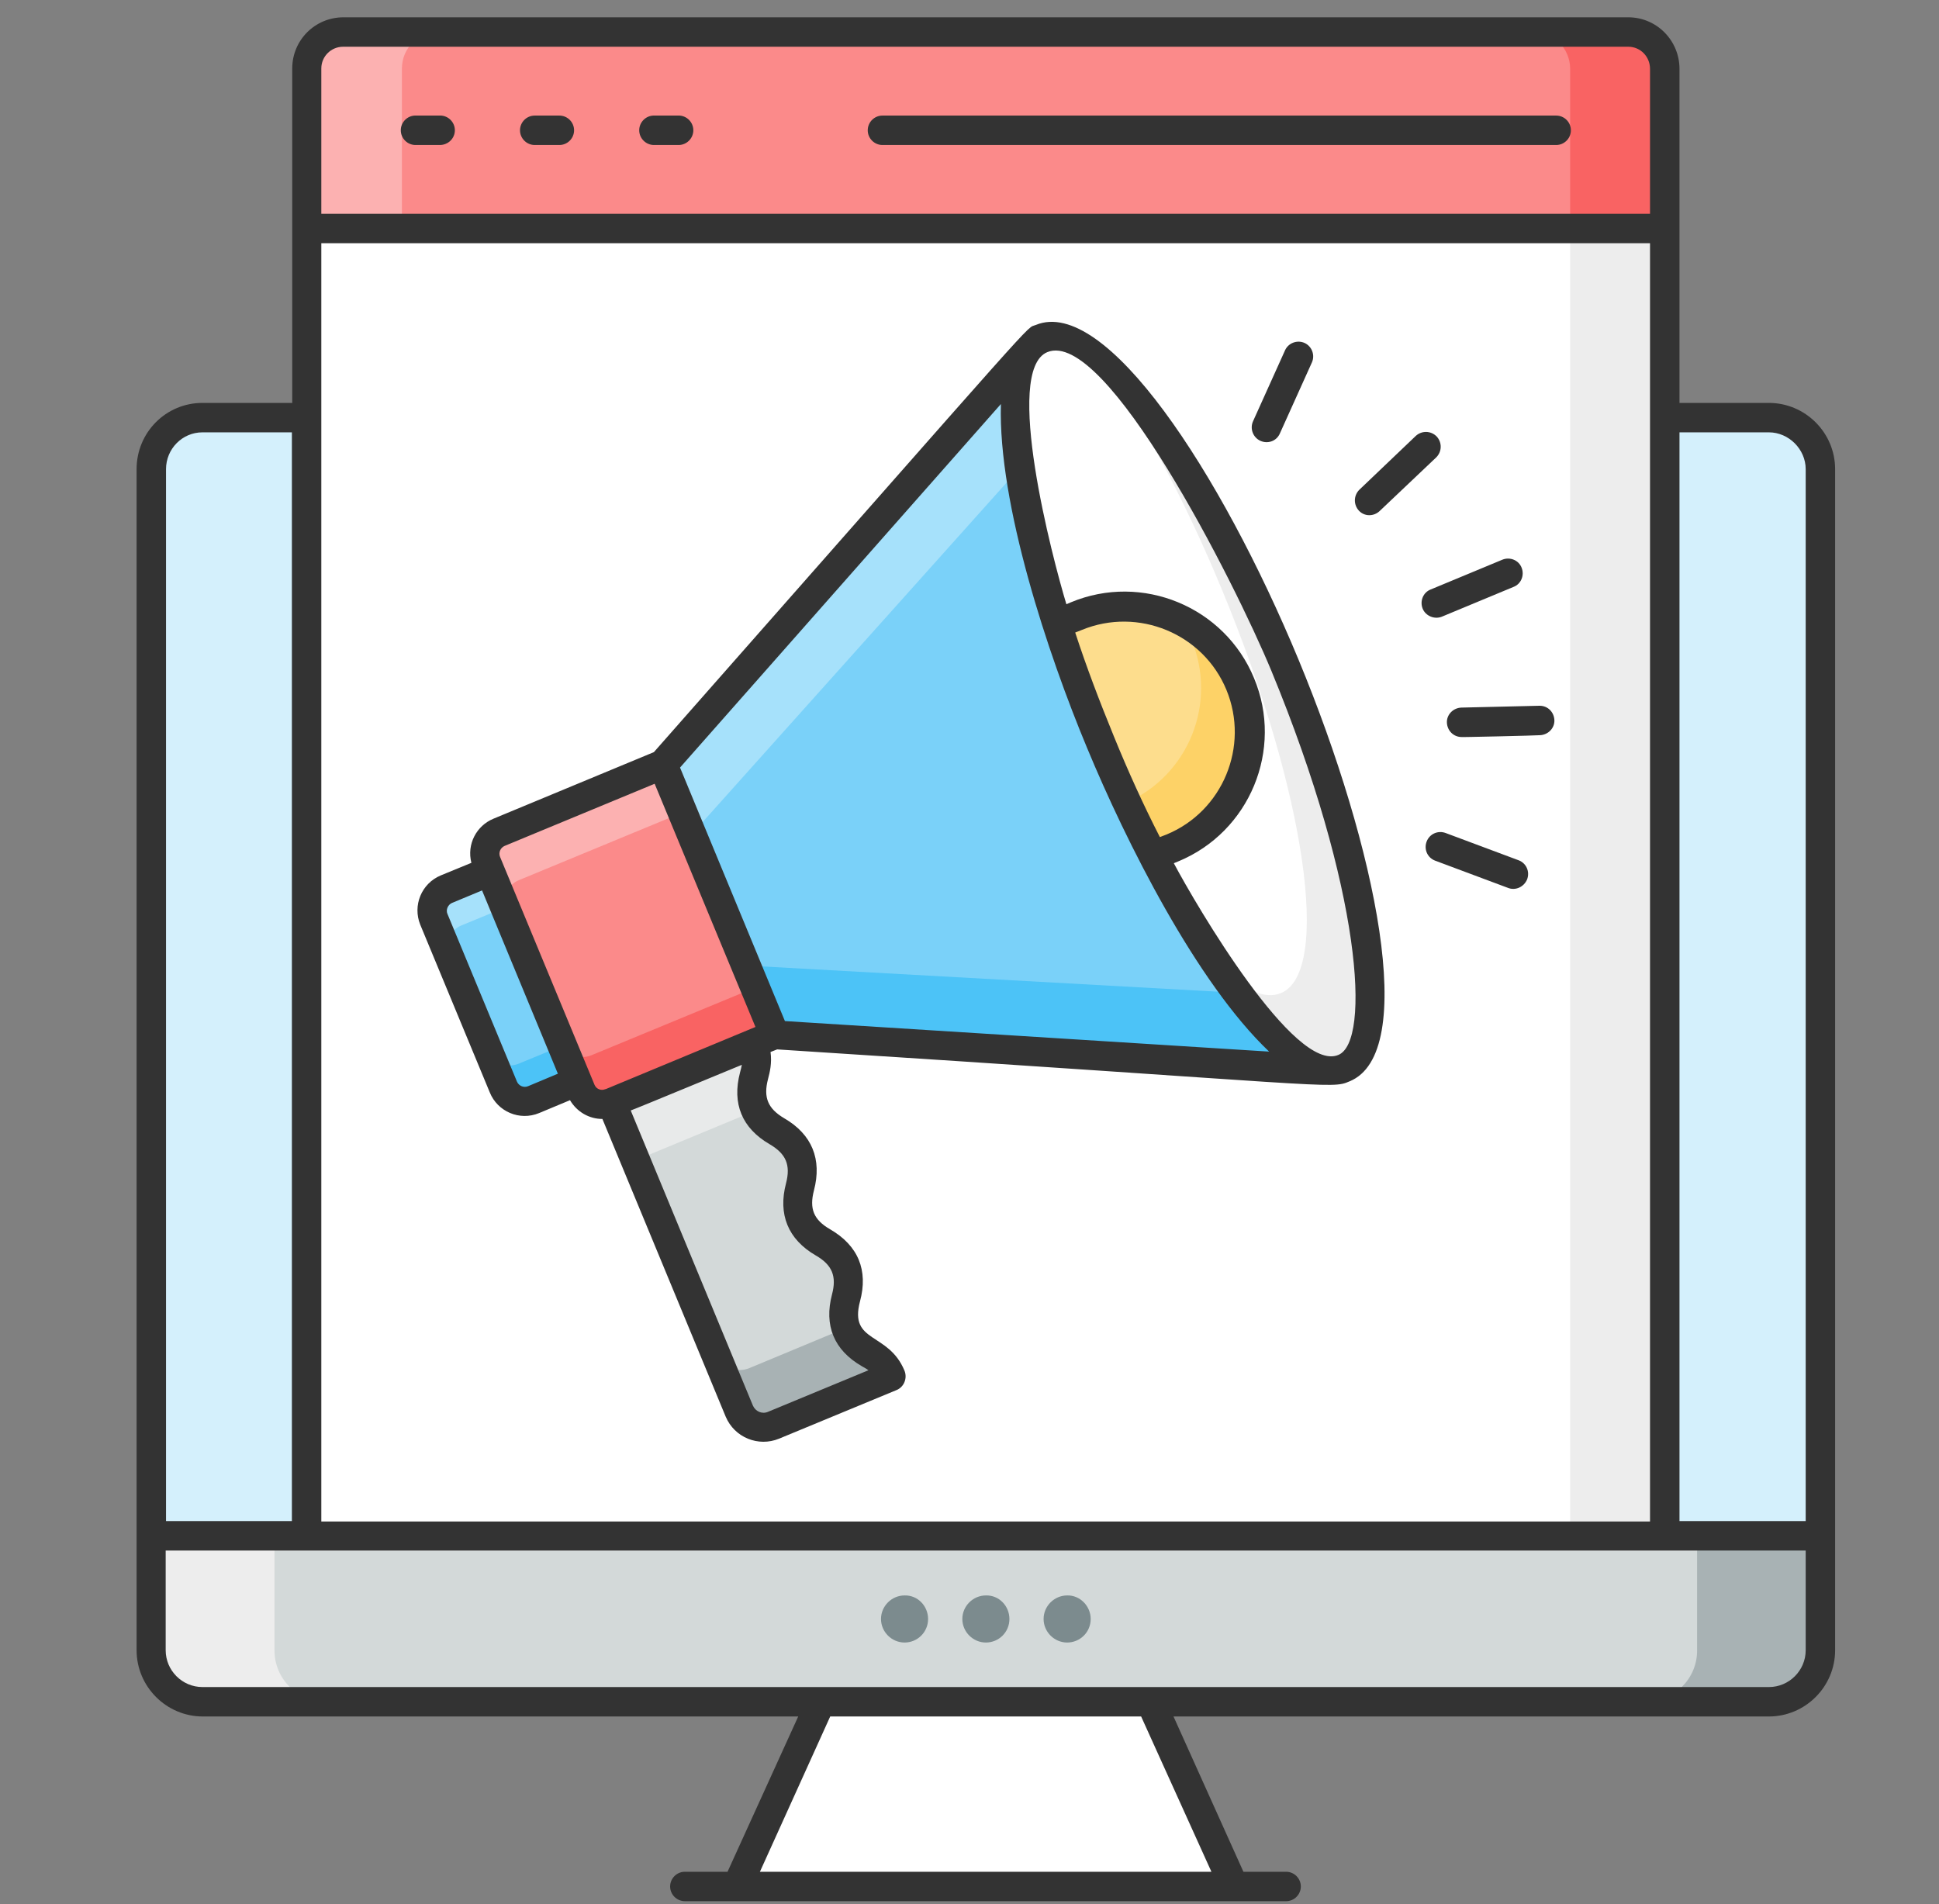 <svg width="56" height="55" viewBox="0 0 56 55" fill="none" xmlns="http://www.w3.org/2000/svg">
<rect x="0" y="0" width="56" height="55" fill="#808080" stroke="none"/>
<g clip-path="url(#clip0_159_52)">
<path d="M4.357 44.358V47.663C4.357 48.481 5.016 49.151 5.845 49.151H51.084C51.903 49.151 52.572 48.492 52.572 47.663V44.358H4.357Z" fill="#D3D9D9"/>
<path d="M47.526 49.151H51.097C51.915 49.151 52.574 48.492 52.574 47.674V44.369H49.014V47.674C49.014 48.481 48.355 49.151 47.526 49.151Z" fill="#A8B2B4"/>
<path d="M9.405 49.151H5.845C5.027 49.151 4.368 48.492 4.368 47.674V44.369H7.928V47.674C7.928 48.481 8.587 49.151 9.405 49.151Z" fill="#EDEDED"/>
<path d="M52.573 13.55V44.358H4.368V13.55C4.368 12.732 5.027 12.062 5.845 12.062H51.085C51.903 12.062 52.573 12.732 52.573 13.55Z" fill="#D4F0FC"/>
<path d="M35.644 54.486H21.287L23.71 49.151H33.232L35.644 54.486Z" fill="white"/>
<path d="M26.804 46.76C26.804 47.142 26.496 47.44 26.124 47.44C25.752 47.44 25.444 47.132 25.444 46.76C25.444 46.388 25.752 46.08 26.124 46.08C26.506 46.069 26.804 46.388 26.804 46.76Z" fill="#7C8B8E"/>
<path d="M29.153 46.76C29.153 47.143 28.845 47.44 28.473 47.44C28.101 47.44 27.793 47.132 27.793 46.76C27.793 46.388 28.101 46.08 28.473 46.08C28.856 46.069 29.153 46.388 29.153 46.76Z" fill="#7C8B8E"/>
<path d="M31.5 46.76C31.5 47.143 31.192 47.44 30.82 47.44C30.448 47.44 30.14 47.132 30.14 46.76C30.14 46.388 30.448 46.08 30.82 46.08C31.192 46.069 31.5 46.388 31.5 46.76Z" fill="#7C8B8E"/>
<path d="M48.081 6.6H8.856V44.369H48.081V6.6Z" fill="white"/>
<path d="M48.079 6.6H45.348V44.369H48.079V6.6Z" fill="#EDEDED"/>
<path d="M48.091 1.988V6.6H8.856V1.977C8.856 1.393 9.324 0.925 9.908 0.925H47.029C47.613 0.925 48.091 1.393 48.091 1.988Z" fill="#FB8A8A"/>
<path d="M12.661 0.925C12.076 0.925 11.608 1.393 11.608 1.977V6.59H8.856V1.977C8.856 1.393 9.324 0.925 9.908 0.925H12.661Z" fill="#FCB1B1"/>
<path d="M48.089 1.988V6.6H45.347V1.988C45.347 1.404 44.88 0.925 44.295 0.925H47.037C47.611 0.925 48.089 1.393 48.089 1.988Z" fill="#F96363"/>
<path d="M12.701 4.188H12C11.766 4.188 11.575 3.996 11.575 3.762C11.575 3.529 11.766 3.337 12 3.337H12.712C12.946 3.337 13.137 3.529 13.137 3.762C13.137 3.996 12.946 4.188 12.701 4.188Z" fill="#333333"/>
<path d="M16.155 4.188H15.443C15.209 4.188 15.018 3.996 15.018 3.763C15.018 3.529 15.209 3.338 15.443 3.338H16.155C16.389 3.338 16.58 3.529 16.58 3.763C16.58 3.996 16.389 4.188 16.155 4.188Z" fill="#333333"/>
<path d="M19.599 4.188H18.887C18.653 4.188 18.461 3.996 18.461 3.762C18.461 3.529 18.653 3.337 18.887 3.337H19.599C19.832 3.337 20.024 3.529 20.024 3.762C20.024 3.996 19.832 4.188 19.599 4.188Z" fill="#333333"/>
<path d="M44.944 4.188H25.486C25.252 4.188 25.061 3.996 25.061 3.763C25.061 3.529 25.252 3.338 25.486 3.338H44.944C45.178 3.338 45.369 3.529 45.369 3.763C45.369 3.996 45.178 4.188 44.944 4.188Z" fill="#333333"/>
<path d="M51.087 11.637H48.505V1.988C48.505 1.17 47.846 0.5 47.027 0.5H9.918C9.099 0.5 8.44 1.159 8.44 1.977V11.637H5.847C4.795 11.637 3.945 12.487 3.945 13.55V47.663C3.945 48.715 4.806 49.576 5.858 49.576H23.053L21.012 54.061H19.779C19.546 54.061 19.354 54.252 19.354 54.486C19.354 54.719 19.546 54.911 19.779 54.911H37.144C37.378 54.911 37.569 54.719 37.569 54.486C37.569 54.252 37.378 54.061 37.144 54.061H35.911L33.892 49.576H51.087C52.139 49.576 53 48.715 53 47.663V13.55C53 12.498 52.139 11.637 51.087 11.637ZM9.28 1.977C9.28 1.626 9.567 1.35 9.907 1.35H47.027C47.378 1.35 47.654 1.637 47.654 1.988V6.175H9.28V1.977ZM9.28 7.025H47.654V43.944H9.28V7.025ZM4.795 13.55C4.795 12.966 5.263 12.487 5.847 12.487H8.43V43.933H4.795V13.55ZM34.987 54.061H21.947L23.977 49.576H32.957L34.987 54.061ZM52.15 47.663C52.15 48.248 51.671 48.726 51.087 48.726H5.847C5.263 48.726 4.785 48.248 4.785 47.663V44.783H52.15V47.663ZM52.15 43.933H48.505V12.487H51.087C51.661 12.487 52.15 12.976 52.15 13.55V43.933Z" fill="#333333"/>
<path d="M19.14 22.084L22.371 29.895L17.642 31.85C17.302 31.988 16.909 31.829 16.771 31.489L14.039 24.911C13.901 24.571 14.061 24.177 14.401 24.039L19.14 22.084Z" fill="#FB8A8A"/>
<path d="M21.808 28.524L22.382 29.895L17.653 31.85C17.313 31.988 16.92 31.829 16.782 31.489L16.208 30.118C16.346 30.458 16.739 30.618 17.079 30.479L21.808 28.524Z" fill="#F96363"/>
<path d="M19.141 22.095L19.715 23.465L14.986 25.421C14.646 25.559 14.486 25.952 14.624 26.292L14.051 24.921C13.912 24.581 14.072 24.188 14.412 24.05L19.141 22.095Z" fill="#FCB1B1"/>
<path d="M12.542 26.558L14.55 31.404C14.688 31.744 15.082 31.904 15.422 31.765L16.686 31.245L14.168 25.166L12.903 25.687C12.563 25.835 12.393 26.218 12.542 26.558Z" fill="#7AD1F9"/>
<path d="M14.157 25.166L14.593 26.207L13.328 26.728C12.988 26.866 12.829 27.259 12.967 27.599L12.531 26.558C12.393 26.218 12.553 25.825 12.893 25.687L14.157 25.166Z" fill="#A6E1FB"/>
<path d="M16.239 30.203L16.675 31.244L15.411 31.765C15.07 31.903 14.677 31.744 14.539 31.404L14.103 30.362C14.242 30.703 14.635 30.862 14.975 30.724L16.239 30.203Z" fill="#4CC3F7"/>
<path d="M31.777 21.436C33.902 26.579 36.612 30.469 38.227 30.894L22.372 29.905L19.141 22.095L29.651 10.181C28.801 11.627 29.651 16.292 31.777 21.436Z" fill="#7AD1F9"/>
<path d="M38.227 30.894L22.371 29.905L21.532 27.886L35.719 28.673C36.675 29.916 37.547 30.713 38.227 30.894Z" fill="#4CC3F7"/>
<path d="M29.651 10.181C29.3 10.787 29.237 11.967 29.449 13.518L19.97 24.103L19.13 22.084L29.651 10.181Z" fill="#A6E1FB"/>
<path d="M37.112 19.225C39.525 25.049 40.29 30.256 38.812 30.873C37.335 31.478 34.19 27.259 31.777 21.436C29.365 15.612 28.6 10.405 30.077 9.788C31.554 9.172 34.7 13.402 37.112 19.225Z" fill="white"/>
<path d="M37.111 19.225C39.523 25.049 40.278 30.256 38.811 30.872C37.993 31.213 36.643 30.044 35.198 27.939C35.91 28.598 36.537 28.875 36.994 28.683C38.46 28.078 37.706 22.86 35.293 17.036C34.231 14.464 33.019 12.211 31.872 10.543C33.444 11.977 35.453 15.219 37.111 19.225Z" fill="#EDEDED"/>
<path d="M35.815 19.757C36.58 21.606 35.698 23.721 33.849 24.486L33.296 24.719C32.776 23.71 32.255 22.594 31.777 21.425C31.288 20.256 30.873 19.108 30.523 18.024L31.075 17.791C32.935 17.025 35.05 17.907 35.815 19.757Z" fill="#FDDD8D"/>
<path d="M35.815 19.757C36.58 21.606 35.698 23.721 33.849 24.486L33.297 24.72C33.041 24.231 32.786 23.71 32.542 23.179C34.327 22.382 35.167 20.309 34.412 18.481C34.327 18.279 34.232 18.099 34.126 17.918C34.869 18.301 35.475 18.938 35.815 19.757Z" fill="#FDD267"/>
<path d="M23.083 33.359C23.413 34.156 22.807 34.411 23.136 35.208C23.466 36.016 24.082 35.761 24.412 36.558C24.741 37.366 24.135 37.61 24.465 38.407C24.794 39.215 25.41 38.96 25.74 39.757L22.35 41.16C21.967 41.319 21.521 41.138 21.362 40.756L17.663 31.85L21.755 30.15C22.084 30.958 21.479 31.202 21.808 32.01C22.137 32.817 22.754 32.562 23.083 33.359Z" fill="#D3D9D9"/>
<path d="M21.808 32.02C21.818 32.041 21.818 32.052 21.829 32.073L18.343 33.518L17.652 31.861L21.754 30.16C22.084 30.957 21.478 31.212 21.808 32.02Z" fill="#E8EAEA"/>
<path d="M25.739 39.767L22.339 41.17C21.956 41.33 21.51 41.149 21.351 40.766L20.66 39.108C20.819 39.491 21.265 39.672 21.648 39.512L24.432 38.354C24.432 38.375 24.443 38.386 24.454 38.407C24.794 39.225 25.41 38.97 25.739 39.767Z" fill="#A8B2B4"/>
<path d="M37.504 19.055C35.251 13.625 31.925 8.556 29.916 9.385C29.587 9.523 30.426 8.63 18.885 21.723L14.252 23.646C13.763 23.848 13.476 24.379 13.614 24.921L12.732 25.283C12.169 25.517 11.914 26.154 12.137 26.707L14.146 31.553C14.369 32.105 15.006 32.382 15.57 32.148L16.462 31.776C16.664 32.116 17.015 32.318 17.398 32.318L20.958 40.915C21.213 41.521 21.903 41.797 22.498 41.553L25.889 40.15C25.995 40.108 26.08 40.023 26.122 39.916C26.165 39.81 26.165 39.693 26.122 39.587C25.655 38.46 24.518 38.8 24.837 37.589C25.081 36.686 24.783 35.974 23.976 35.506C23.497 35.23 23.37 34.911 23.508 34.38C23.742 33.487 23.455 32.764 22.647 32.297C22.18 32.02 22.042 31.701 22.18 31.17C22.233 30.968 22.297 30.713 22.254 30.384L22.445 30.309C38.545 31.34 38.429 31.468 38.971 31.234C40.979 30.426 39.757 24.496 37.504 19.055ZM15.251 31.372C15.123 31.425 14.985 31.361 14.932 31.244L12.924 26.399C12.87 26.282 12.934 26.133 13.051 26.08L13.922 25.718L16.112 31.011L15.251 31.372ZM17.174 31.34L14.443 24.751C14.39 24.624 14.454 24.486 14.571 24.433L18.907 22.637L21.818 29.661L17.493 31.457H17.483C17.366 31.51 17.227 31.457 17.174 31.34ZM21.425 30.756C21.415 30.819 21.393 30.894 21.372 30.979C21.138 31.872 21.425 32.584 22.233 33.051C22.701 33.327 22.839 33.646 22.701 34.178C22.467 35.07 22.754 35.793 23.561 36.261C24.04 36.537 24.167 36.866 24.029 37.387C23.795 38.28 24.082 38.992 24.89 39.459C24.964 39.502 25.028 39.534 25.081 39.576L22.18 40.777C22.01 40.851 21.818 40.766 21.744 40.596L18.216 32.073C18.322 32.041 21.468 30.734 21.425 30.756ZM22.669 29.491L19.64 22.169L28.907 11.669C28.822 14.56 30.267 18.896 31.393 21.595C32.52 24.316 34.56 28.386 36.654 30.373L22.669 29.491ZM31.053 18.269L31.245 18.194C32.871 17.525 34.752 18.301 35.421 19.927C36.091 21.553 35.315 23.434 33.689 24.103L33.498 24.177C33.03 23.264 32.584 22.286 32.169 21.266C31.755 20.256 31.372 19.247 31.053 18.269ZM38.652 30.469C37.387 31 34.55 26.154 33.901 24.932L34.029 24.879C36.091 24.029 37.079 21.648 36.218 19.587C35.368 17.525 32.987 16.537 30.926 17.397L30.798 17.451C30.395 16.122 28.97 10.702 30.246 10.171C31.935 9.47 35.644 16.781 36.718 19.374C39.321 25.676 39.597 30.086 38.652 30.469Z" fill="#333333"/>
<path d="M43.552 25.644L41.448 24.858C41.224 24.773 41.118 24.528 41.203 24.305C41.288 24.082 41.533 23.976 41.756 24.061L43.86 24.847C44.083 24.932 44.189 25.176 44.104 25.4C44.009 25.623 43.764 25.729 43.552 25.644Z" fill="#333333"/>
<path d="M42.214 21.287C41.98 21.287 41.799 21.106 41.788 20.872C41.778 20.639 41.969 20.447 42.203 20.437L44.456 20.384H44.467C44.7 20.384 44.881 20.564 44.892 20.798C44.902 21.032 44.711 21.223 44.477 21.234C44.424 21.244 42.065 21.297 42.214 21.287Z" fill="#333333"/>
<path d="M41.087 17.578C41.002 17.365 41.098 17.11 41.321 17.025L43.393 16.164C43.606 16.079 43.861 16.175 43.946 16.398C44.031 16.611 43.935 16.866 43.712 16.951L41.64 17.812C41.427 17.897 41.172 17.79 41.087 17.578Z" fill="#333333"/>
<path d="M39.248 14.751C39.089 14.581 39.089 14.315 39.259 14.145L40.885 12.594C41.055 12.434 41.32 12.434 41.49 12.604C41.65 12.774 41.65 13.04 41.48 13.21L39.843 14.762C39.673 14.921 39.407 14.921 39.248 14.751Z" fill="#333333"/>
<path d="M36.401 12.732C36.188 12.636 36.093 12.381 36.188 12.169L37.113 10.118C37.208 9.905 37.464 9.81 37.676 9.905C37.889 10.001 37.984 10.256 37.889 10.468L36.964 12.519C36.868 12.743 36.613 12.828 36.401 12.732Z" fill="#333333"/>
</g>
<defs>
<clipPath id="clip0_159_52">
<rect width="54.411" height="54.411" fill="white" transform="translate(0.956 0.5)"/>
</clipPath>
</defs>
</svg>
